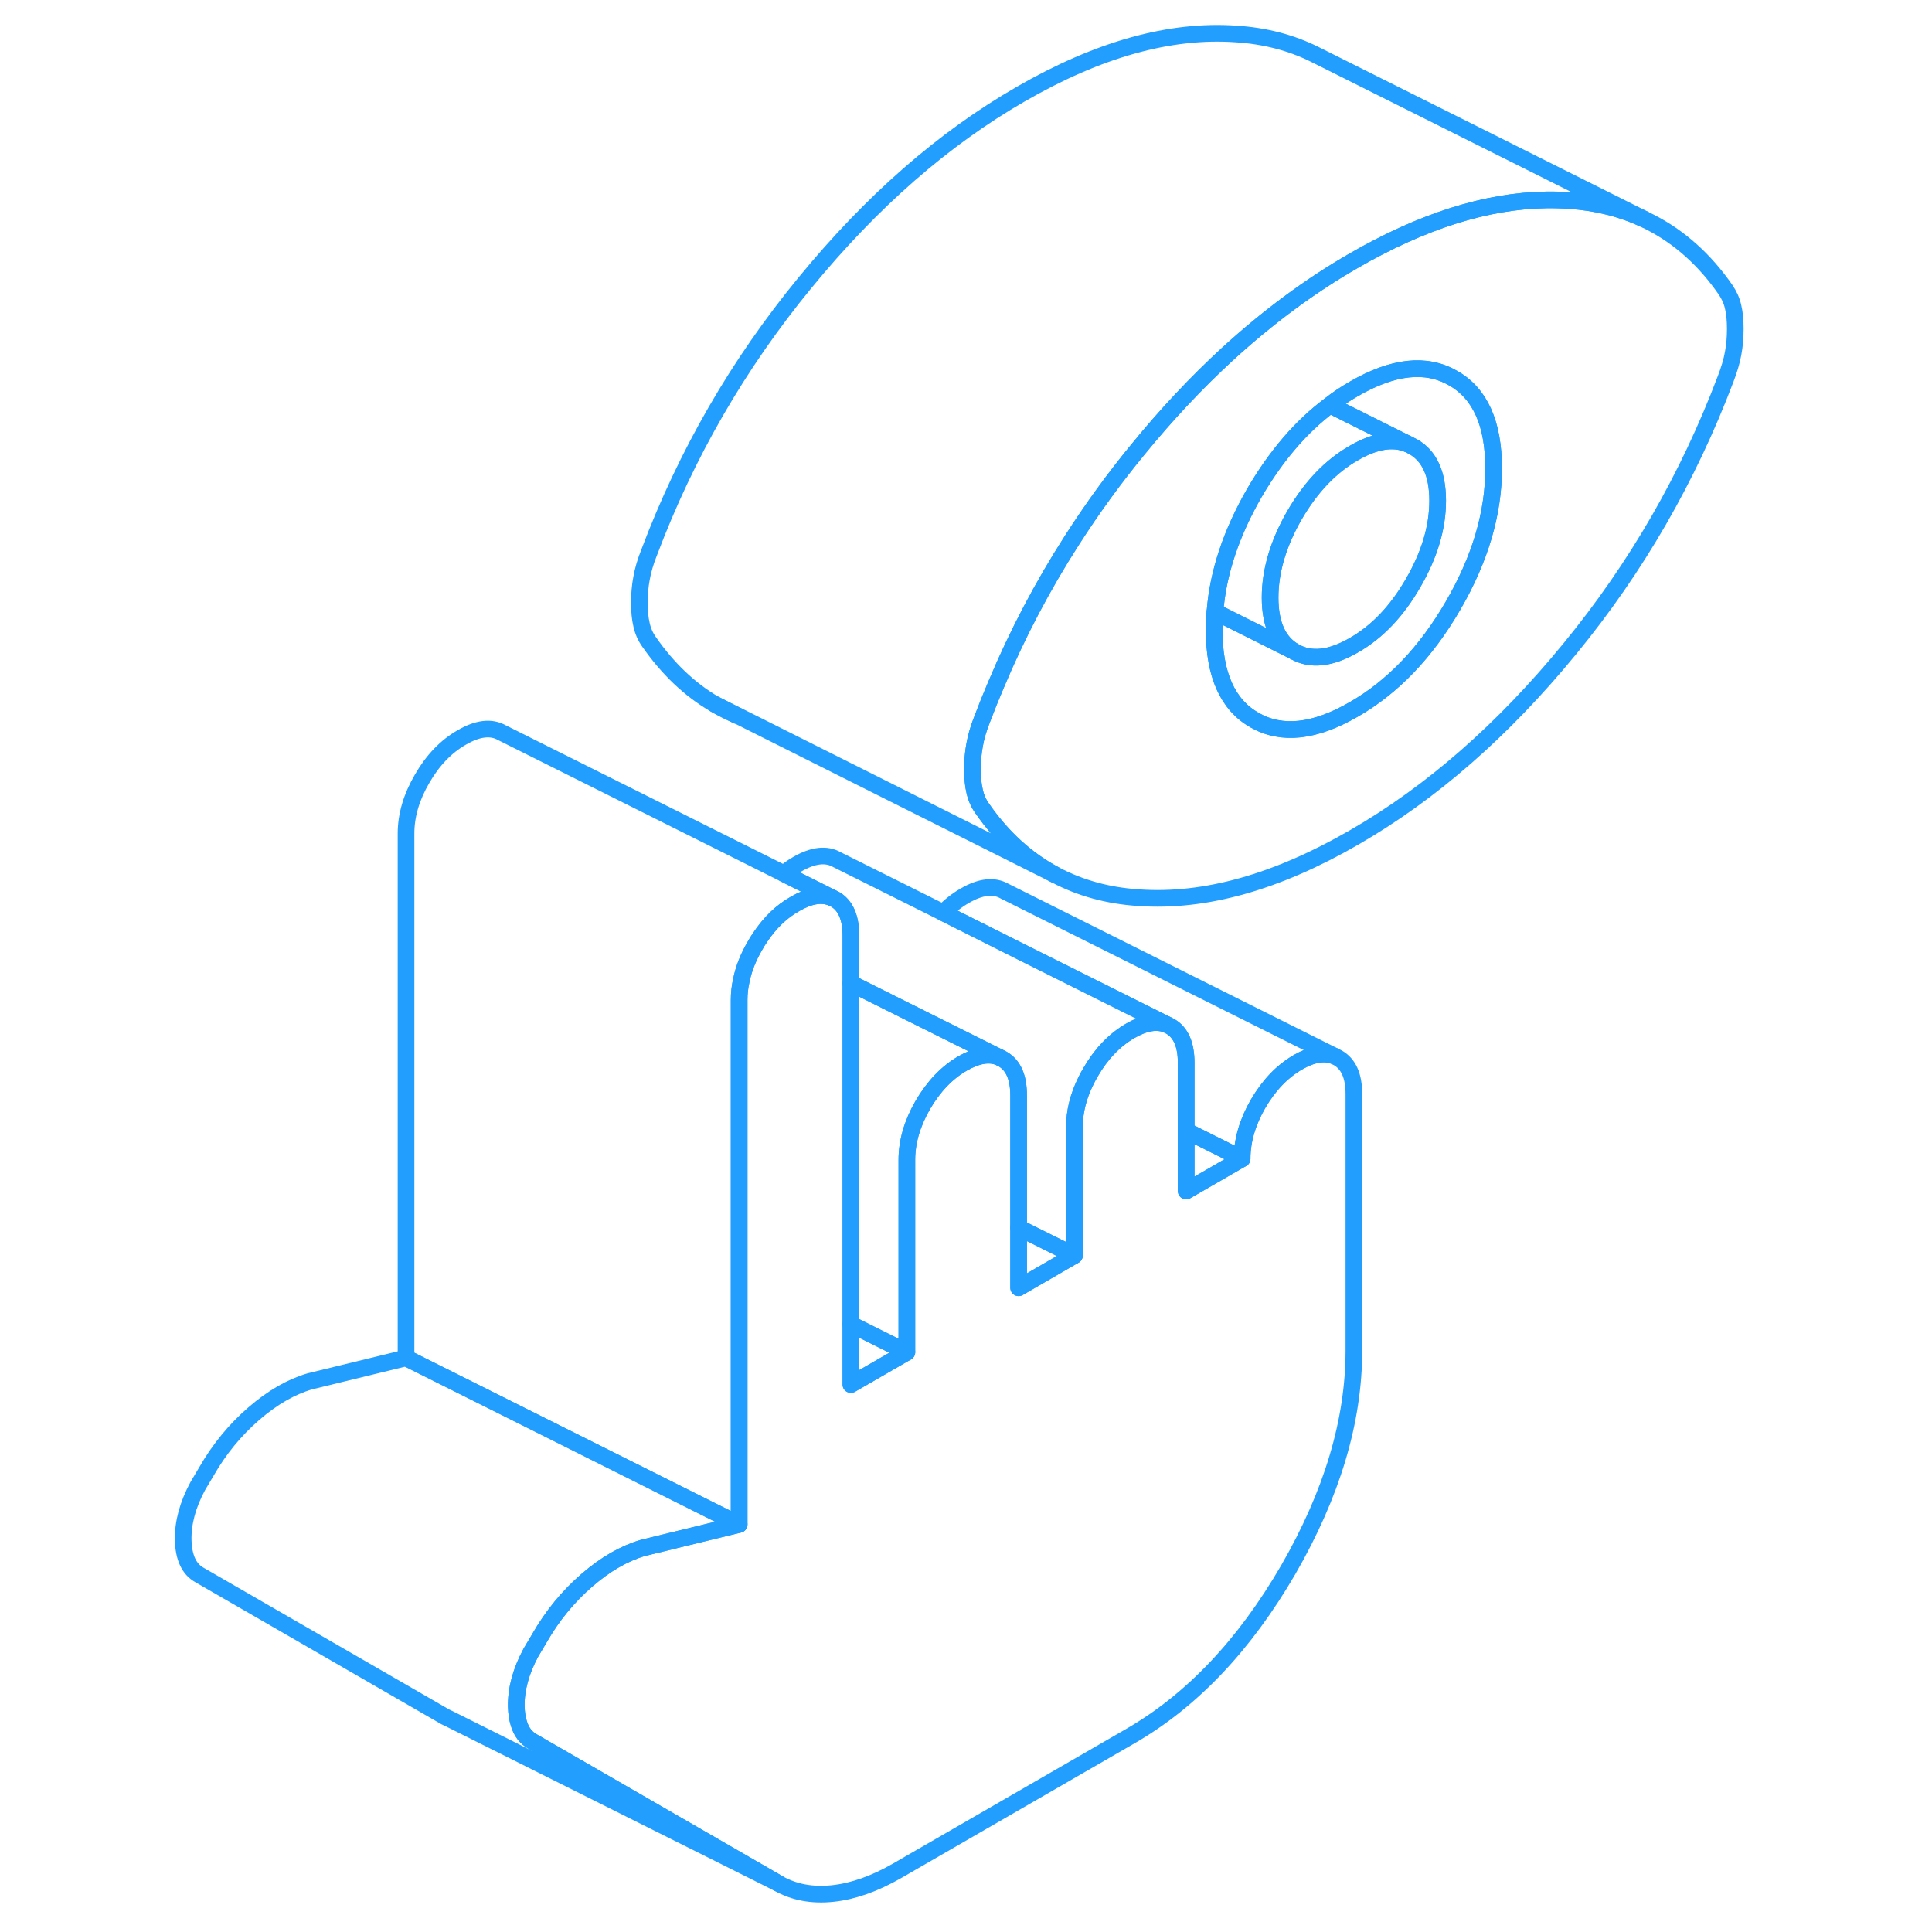 <svg width="48" height="48" viewBox="0 0 98 116" fill="none" xmlns="http://www.w3.org/2000/svg" stroke-width="1px" stroke-linecap="round" stroke-linejoin="round"><path d="M95.059 18.429C94.979 18.059 94.819 17.709 94.599 17.389C93.349 15.589 91.839 14.239 90.079 13.339L89.739 13.169C88.379 12.529 86.869 12.149 85.209 12.039C81.669 11.789 77.849 12.729 73.769 14.839C73.279 15.089 72.789 15.359 72.289 15.649C69.659 17.159 67.139 19.029 64.709 21.249C62.859 22.949 61.059 24.859 59.329 26.979C57.889 28.729 56.569 30.549 55.359 32.439C53.599 35.179 52.079 38.069 50.809 41.099C50.519 41.779 50.239 42.469 49.979 43.159C49.749 43.729 49.599 44.259 49.519 44.719C49.429 45.189 49.389 45.679 49.389 46.189C49.389 46.699 49.429 47.139 49.519 47.509C49.599 47.879 49.749 48.229 49.979 48.549C51.199 50.299 52.649 51.619 54.339 52.519L54.379 52.539C55.859 53.319 57.519 53.779 59.369 53.899C63.339 54.179 67.649 52.969 72.289 50.289C76.929 47.619 81.249 43.839 85.249 38.959C89.249 34.089 92.359 28.689 94.599 22.779C94.819 22.209 94.979 21.679 95.059 21.219C95.149 20.749 95.189 20.259 95.189 19.749C95.189 19.239 95.149 18.799 95.059 18.429ZM78.239 36.369C76.619 39.159 74.639 41.239 72.289 42.589C69.939 43.949 67.959 44.169 66.329 43.239C64.709 42.319 63.899 40.509 63.899 37.809C63.899 37.449 63.909 37.089 63.949 36.729C64.129 34.379 64.929 31.999 66.329 29.569C67.619 27.369 69.119 25.609 70.849 24.319C71.309 23.949 71.789 23.639 72.289 23.349C74.639 21.989 76.619 21.769 78.239 22.699C79.869 23.619 80.679 25.429 80.679 28.129C80.679 30.829 79.869 33.569 78.239 36.369Z" stroke="#229EFF" stroke-linejoin="round"/><path d="M77.319 30.059C77.319 31.669 76.829 33.309 75.849 34.999C74.879 36.689 73.689 37.939 72.289 38.739C70.889 39.549 69.699 39.679 68.719 39.119C67.749 38.559 67.259 37.479 67.259 35.879C67.259 34.279 67.749 32.629 68.719 30.939C69.699 29.249 70.889 27.999 72.289 27.199C73.549 26.469 74.639 26.289 75.549 26.669L75.849 26.819C76.829 27.379 77.319 28.459 77.319 30.059Z" stroke="#229EFF" stroke-linejoin="round"/><path d="M75.549 26.669C74.639 26.289 73.549 26.469 72.289 27.199C70.889 27.999 69.699 29.249 68.719 30.939C67.749 32.629 67.259 34.269 67.259 35.879C67.259 37.489 67.749 38.559 68.719 39.119L63.949 36.729C64.129 34.379 64.929 31.999 66.329 29.569C67.619 27.369 69.119 25.609 70.849 24.319L75.549 26.669Z" stroke="#229EFF" stroke-linejoin="round"/><path d="M80.679 28.13C80.679 30.82 79.869 33.569 78.239 36.37C76.619 39.16 74.639 41.239 72.289 42.59C69.939 43.95 67.959 44.169 66.329 43.239C64.709 42.319 63.899 40.51 63.899 37.809C63.899 37.45 63.91 37.09 63.95 36.73L68.719 39.12C69.699 39.679 70.889 39.55 72.289 38.739C73.689 37.94 74.879 36.69 75.849 34.999C76.829 33.309 77.32 31.669 77.32 30.059C77.32 28.45 76.829 27.38 75.849 26.82L75.549 26.669L70.849 24.32C71.309 23.95 71.789 23.64 72.289 23.349C74.639 21.989 76.619 21.77 78.239 22.7C79.869 23.619 80.679 25.43 80.679 28.13Z" stroke="#229EFF" stroke-linejoin="round"/><path d="M33.909 42.279C34.349 42.539 34.789 42.759 35.259 42.959L33.909 42.279Z" stroke="#229EFF" stroke-linejoin="round"/><path d="M40.939 53.899C40.329 53.649 39.599 53.769 38.739 54.269C37.919 54.729 37.219 55.409 36.629 56.299C36.529 56.439 36.439 56.589 36.349 56.749C35.929 57.459 35.649 58.169 35.509 58.869C35.419 59.259 35.379 59.659 35.379 60.049V91.529L15.379 81.529V50.049C15.379 48.959 15.699 47.859 16.349 46.749C16.989 45.639 17.789 44.809 18.739 44.269C19.689 43.719 20.489 43.629 21.129 43.989L38.069 52.459L40.939 53.899Z" stroke="#229EFF" stroke-linejoin="round"/><path d="M37.729 113.079L18.099 103.259L17.729 103.079L2.969 94.559C2.349 94.209 2.029 93.519 1.999 92.469C1.979 91.429 2.269 90.349 2.879 89.219L3.389 88.359C4.169 86.999 5.119 85.849 6.239 84.879C7.359 83.909 8.479 83.269 9.599 82.939L15.379 81.529L35.379 91.529L29.599 92.939C28.479 93.269 27.359 93.909 26.239 94.879C25.119 95.849 24.169 96.999 23.389 98.359L22.879 99.219C22.269 100.349 21.979 101.429 21.999 102.469C22.009 102.849 22.059 103.179 22.149 103.469C22.299 103.979 22.579 104.339 22.969 104.559L37.729 113.079Z" stroke="#229EFF" stroke-linejoin="round"/><path d="M61.059 61.519C60.459 61.269 59.719 61.399 58.869 61.889C57.919 62.439 57.119 63.269 56.479 64.379C56.379 64.549 56.289 64.709 56.209 64.879C55.739 65.819 55.509 66.749 55.509 67.679V75.379L52.159 73.709V65.769C52.159 64.679 51.839 63.949 51.189 63.579L50.989 63.479L44.459 60.219L42.219 59.099L42.089 59.029V56.179C42.089 55.089 41.769 54.359 41.129 53.989L40.939 53.899L38.069 52.459C38.319 52.239 38.589 52.049 38.869 51.889C39.819 51.339 40.619 51.249 41.259 51.619L47.629 54.799L52.289 57.139L61.059 61.519Z" stroke="#229EFF" stroke-linejoin="round"/><path d="M55.509 75.379L52.159 77.32V73.71L55.509 75.379Z" stroke="#229EFF" stroke-linejoin="round"/><path d="M72.289 65.689V81.089C72.289 85.329 70.969 89.709 68.349 94.249C65.719 98.779 62.559 102.109 58.869 104.239L44.859 112.329C43.519 113.099 42.229 113.559 40.999 113.689C39.769 113.819 38.679 113.619 37.729 113.079L22.969 104.559C22.579 104.339 22.299 103.979 22.149 103.469C22.059 103.179 22.009 102.849 21.999 102.469C21.979 101.429 22.269 100.349 22.879 99.219L23.389 98.359C24.169 96.999 25.119 95.849 26.239 94.879C27.359 93.909 28.479 93.269 29.599 92.939L35.379 91.529V60.049C35.379 59.659 35.419 59.259 35.509 58.869C35.649 58.169 35.929 57.459 36.349 56.749C36.439 56.589 36.529 56.439 36.629 56.299C37.219 55.409 37.919 54.729 38.739 54.269C39.599 53.769 40.329 53.649 40.939 53.899L41.129 53.989C41.769 54.359 42.089 55.089 42.089 56.179V83.129L45.449 81.189V69.639C45.449 68.549 45.769 67.449 46.409 66.339C47.059 65.229 47.849 64.399 48.799 63.849C49.659 63.359 50.389 63.229 50.989 63.479L51.189 63.579C51.839 63.949 52.159 64.679 52.159 65.769V77.319L55.509 75.379V67.679C55.509 66.749 55.739 65.819 56.209 64.879C56.289 64.709 56.379 64.549 56.479 64.379C57.119 63.269 57.919 62.439 58.869 61.889C59.719 61.399 60.459 61.269 61.059 61.519L61.259 61.619C61.899 61.989 62.219 62.719 62.219 63.809V71.509L65.579 69.569C65.579 68.479 65.899 67.379 66.539 66.269C67.189 65.159 67.979 64.329 68.929 63.779C69.779 63.289 70.519 63.159 71.119 63.409L71.319 63.509C71.969 63.879 72.289 64.599 72.289 65.689Z" stroke="#229EFF" stroke-linejoin="round"/><path d="M65.579 69.569L62.219 71.509V67.889L65.579 69.569Z" stroke="#229EFF" stroke-linejoin="round"/><path d="M71.119 63.409C70.519 63.159 69.779 63.289 68.929 63.779C67.979 64.329 67.189 65.159 66.539 66.269C65.899 67.379 65.579 68.479 65.579 69.569L62.219 67.889V63.809C62.219 62.719 61.899 61.989 61.259 61.619L61.059 61.519L52.289 57.139L47.629 54.799C48.029 54.389 48.459 54.049 48.929 53.779C49.879 53.229 50.679 53.139 51.319 53.509L71.119 63.409Z" stroke="#229EFF" stroke-linejoin="round"/><path d="M89.739 13.169C88.379 12.53 86.869 12.149 85.209 12.04C81.669 11.79 77.849 12.729 73.769 14.839C73.279 15.089 72.789 15.36 72.289 15.649C69.659 17.16 67.139 19.029 64.709 21.25C62.859 22.95 61.059 24.86 59.329 26.98C57.889 28.73 56.569 30.549 55.359 32.44C53.599 35.179 52.079 38.069 50.809 41.099C50.519 41.779 50.239 42.469 49.979 43.16C49.749 43.73 49.599 44.26 49.519 44.719C49.429 45.19 49.389 45.679 49.389 46.19C49.389 46.7 49.429 47.139 49.519 47.51C49.599 47.88 49.749 48.23 49.979 48.55C51.199 50.3 52.649 51.62 54.339 52.52L35.289 42.969H35.259L33.909 42.279C32.399 41.4 31.089 40.139 29.979 38.55C29.749 38.23 29.599 37.88 29.519 37.51C29.429 37.139 29.389 36.7 29.389 36.19C29.389 35.679 29.429 35.19 29.519 34.719C29.599 34.26 29.749 33.73 29.979 33.16C32.209 27.25 35.329 21.849 39.329 16.98C43.329 12.1 47.649 8.319 52.289 5.649C56.929 2.969 61.239 1.759 65.209 2.039C66.949 2.149 68.519 2.559 69.929 3.259L70.089 3.339L89.739 13.169Z" stroke="#229EFF" stroke-linejoin="round"/><path d="M50.989 63.479C50.389 63.229 49.659 63.359 48.799 63.849C47.849 64.399 47.059 65.229 46.409 66.339C45.769 67.449 45.449 68.549 45.449 69.639V81.189L42.089 79.509V59.029L42.219 59.099L44.459 60.219L50.989 63.479Z" stroke="#229EFF" stroke-linejoin="round"/><path d="M45.449 81.189L42.089 83.129V79.509L45.449 81.189Z" stroke="#229EFF" stroke-linejoin="round"/></svg>